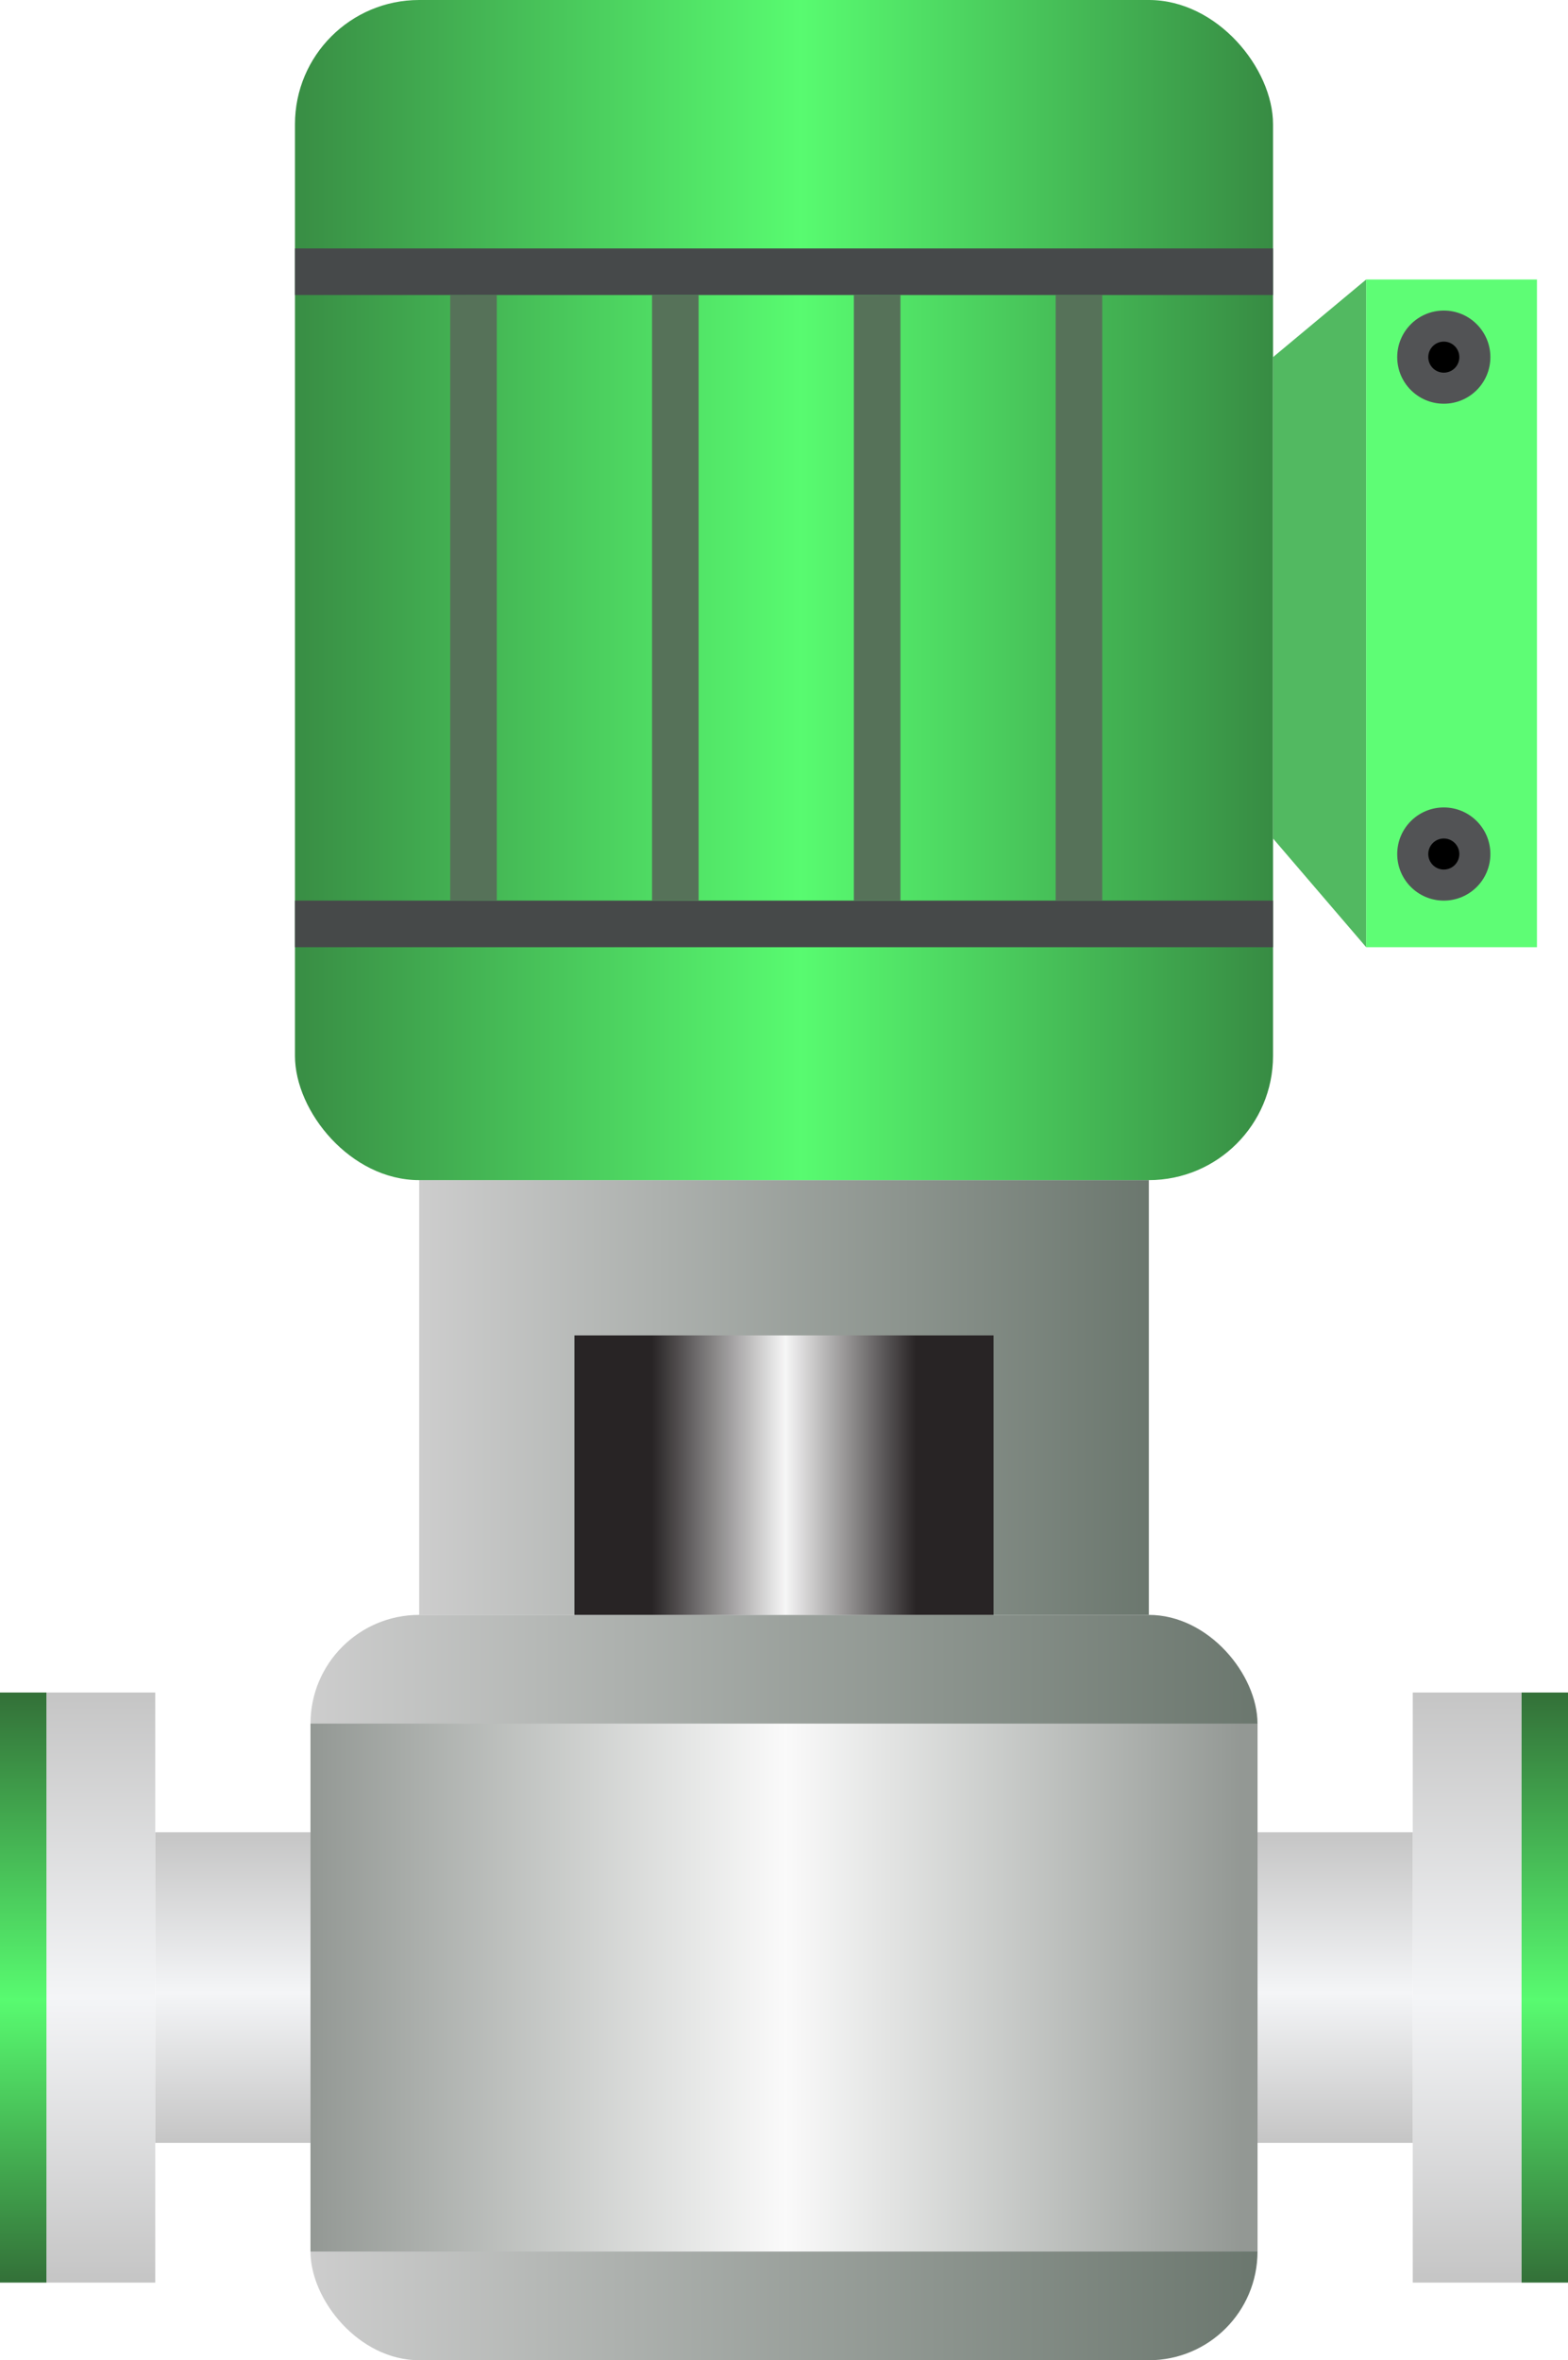 <svg
	id="svg_engine"
	width="101" 
	height="152" 
	viewBox="0 0 101 152" 
	fill="none" 
	xmlns="http://www.w3.org/2000/svg">

	<defs>
		<linearGradient 
			id="paint0_linear" 
			x1="99.5" 
			y1="109" 
			x2="99.5" 
			y2="147" 
			gradientUnits="userSpaceOnUse">
				<stop stop-color="#337038"/>
				<stop offset="0.521" stop-color="#58FB70"/>
				<stop offset="1" stop-color="#337038"/>
		</linearGradient>
		<linearGradient 
			id="paint1_linear" 
			x1="1.5" 
			y1="109" 
			x2="1.5" 
			y2="147" 
			gradientUnits="userSpaceOnUse">
				<stop stop-color="#337038"/>
				<stop offset="0.521" stop-color="#58FB70"/>
				<stop offset="1" stop-color="#337038"/>
		</linearGradient>
		<linearGradient 
			id="paint2_linear" 
			x1="94.5" 
			y1="109" 
			x2="94.5" 
			y2="147" 
			gradientUnits="userSpaceOnUse">
				<stop stop-color="#C5C5C5"/>
				<stop offset="0.516" stop-color="#F4F5F7"/>
				<stop offset="1" stop-color="#C5C5C5"/>
		</linearGradient>
		<linearGradient 
			id="paint3_linear" 
			x1="6.5" 
			y1="109" 
			x2="6.5" 
			y2="147" 
			gradientUnits="userSpaceOnUse">
				<stop stop-color="#C5C5C5"/>
				<stop offset="0.516" stop-color="#F4F5F7"/>
				<stop offset="1" stop-color="#C5C5C5"/>
		</linearGradient>
		<linearGradient 
			id="paint4_linear" 
			x1="15" 
			y1="118" 
			x2="15" 
			y2="138" 
			gradientUnits="userSpaceOnUse">
				<stop stop-color="#C5C5C5"/>
				<stop offset="0.516" stop-color="#F4F5F7"/>
				<stop offset="1" stop-color="#C5C5C5"/>
		</linearGradient>
		<linearGradient 
			id="paint5_linear" 
			x1="86" 
			y1="118" 
			x2="86"
			 y2="138" 
			 gradientUnits="userSpaceOnUse">
				<stop stop-color="#C5C5C5"/>
				<stop offset="0.516" stop-color="#F4F5F7"/>
				<stop offset="1" stop-color="#C5C5C5"/>
		</linearGradient>
		<linearGradient 
			id="paint6_linear" 
			x1="74" 
			y1="90" 
			x2="27" 
			y2="90" 
			gradientUnits="userSpaceOnUse">
				<stop stop-color="#6B776E"/>
				<stop offset="1" stop-color="#CDCDCD"/>
		</linearGradient>
		<linearGradient 
			id="paint7_linear" 
			x1="81" 
			y1="128" 
			x2="20" 
			y2="128" 
			gradientUnits="userSpaceOnUse">
				<stop stop-color="#6B776E"/>
				<stop offset="1" stop-color="#CDCDCD"/>
		</linearGradient>
		<linearGradient 
			id="paint8_linear" 
			x1="89.5"
			y1="38" 
			x2="10" 
			y2="38" 
			gradientUnits="userSpaceOnUse">
				<stop stop-color="#2F7038"/>
				<stop offset="0.477" stop-color="#58FB70"/>
				<stop offset="1" stop-color="#306F38"/>
		</linearGradient>
		<linearGradient 
			id="paint9_linear" 
			x1="20" 
			y1="128" 
			x2="80" 
			y2="128"
			gradientUnits="userSpaceOnUse">
				<stop stop-color="#939894"/>
				<stop offset="0.51" stop-color="#FAFAFA"/>
				<stop offset="1" stop-color="#939894"/>
		</linearGradient>
		<linearGradient 
			id="paint10_linear" 
			x1="59" 
			y1="95" 
			x2="42" 
			y2="95" 
			gradientUnits="userSpaceOnUse">
				<stop stop-color="#282425"/>
				<stop offset="0.495" stop-color="#F6F6F6"/>
				<stop offset="1" stop-color="#282425"/>
		</linearGradient>
	</defs>

	<rect
		id="rect1"
		width="101" 
		height="152" 
		fill="white"/>
	<rect
		id="rect2" 
		x="98" 
		y="109" 
		width="3" 
		height="38" 
		fill="url(#paint0_linear)"/>
	<rect
		id="rect3" 
		y="109" 
		width="3" 
		height="38" 
		fill="url(#paint1_linear)"/>
	<rect
		id="rect4" 
		x="91" 
		y="109" 
		width="7" 
		height="38" 
		fill="url(#paint2_linear)"/>
	<rect
		id="rect5"  
		x="3" 
		y="109" 
		width="7" 
		height="38" 
		fill="url(#paint3_linear)"/>
	<rect 
		id="rect6" 
		x="10"
		y="118" 
		width="10" 
		height="20" 
		fill="url(#paint4_linear)"/>
	<rect 
		id="rect7" 
		x="81" 
		y="118" 
		width="10" 
		height="20" 
		fill="url(#paint5_linear)"/>
	<rect 
		id="rect8" 
		x="27" 
		y="76" 
		width="47" 
		height="28" 
		fill="url(#paint6_linear)"/>
	<rect 
		id="rect9" 
		x="20" 
		y="104" 
		width="61" 
		height="48" 
		rx="7" 
		fill="url(#paint7_linear)"/>
	<rect 
		id="rect10" 
		x="19" 
		width="63" 
		height="76" 
		rx="8" 
		fill="url(#paint8_linear)"/>
	<path 
		d="M 88 18 L 82 23 V 54 L 88 61 V 18 Z" 
		fill="#52B961"/>
	<rect 
		id="rect11" 
		x="88" 
		y="18" 
		width="11" 
		height="43" 
		fill="#5EFD75"/>
	<rect 
		id="rect12" 
		x="20" 
		y="111" 
		width="61" 
		height="34" 
		fill="url(#paint9_linear)"/>
	<rect 
		id="rect13" 
		x="37" 
		y="86" 
		width="27" 
		height="18" 
		fill="url(#paint10_linear)"/>
	<circle 
		cx="93" 
		cy="23" 
		r="3" 
		fill="#525355"/>
	<circle 
		cx="93" 
		cy="23" 
		r="1" 
		fill="black"/>
	<circle 
		cx="93" 
		cy="55" 
		r="3" fill="#525355"/>
	<circle 
		cx="93" 
		cy="55" 
		r="1" fill="black"/>
	<rect 
		id="rect14" 
		x="19" 
		y="16" 
		width="63" 
		height="3" 
		fill="#46494A"/>
	<rect 
		id="rect15" 
		x="19" 
		y="58" 
		width="63" 
		height="3" 
		fill="#464949"/>
	<rect 
		id="rect16" 
		x="55" 
		y="19" 
		width="3" 
		height="39" 
		fill="#567259"/>
	<rect 
		id="rect17" 
		x="68" 
		y="19" 
		width="3" 
		height="39" 
		fill="#567259"/>
	<rect 
		id="rect18" 
		x="29" 
		y="19" 
		width="3" 
		height="39" 
		fill="#567259"/>
	<rect 
		id="rect19" 
		x="42" 
		y="19" 
		width="3" 
		height="39" 
		fill="#567259"/>
</svg>
